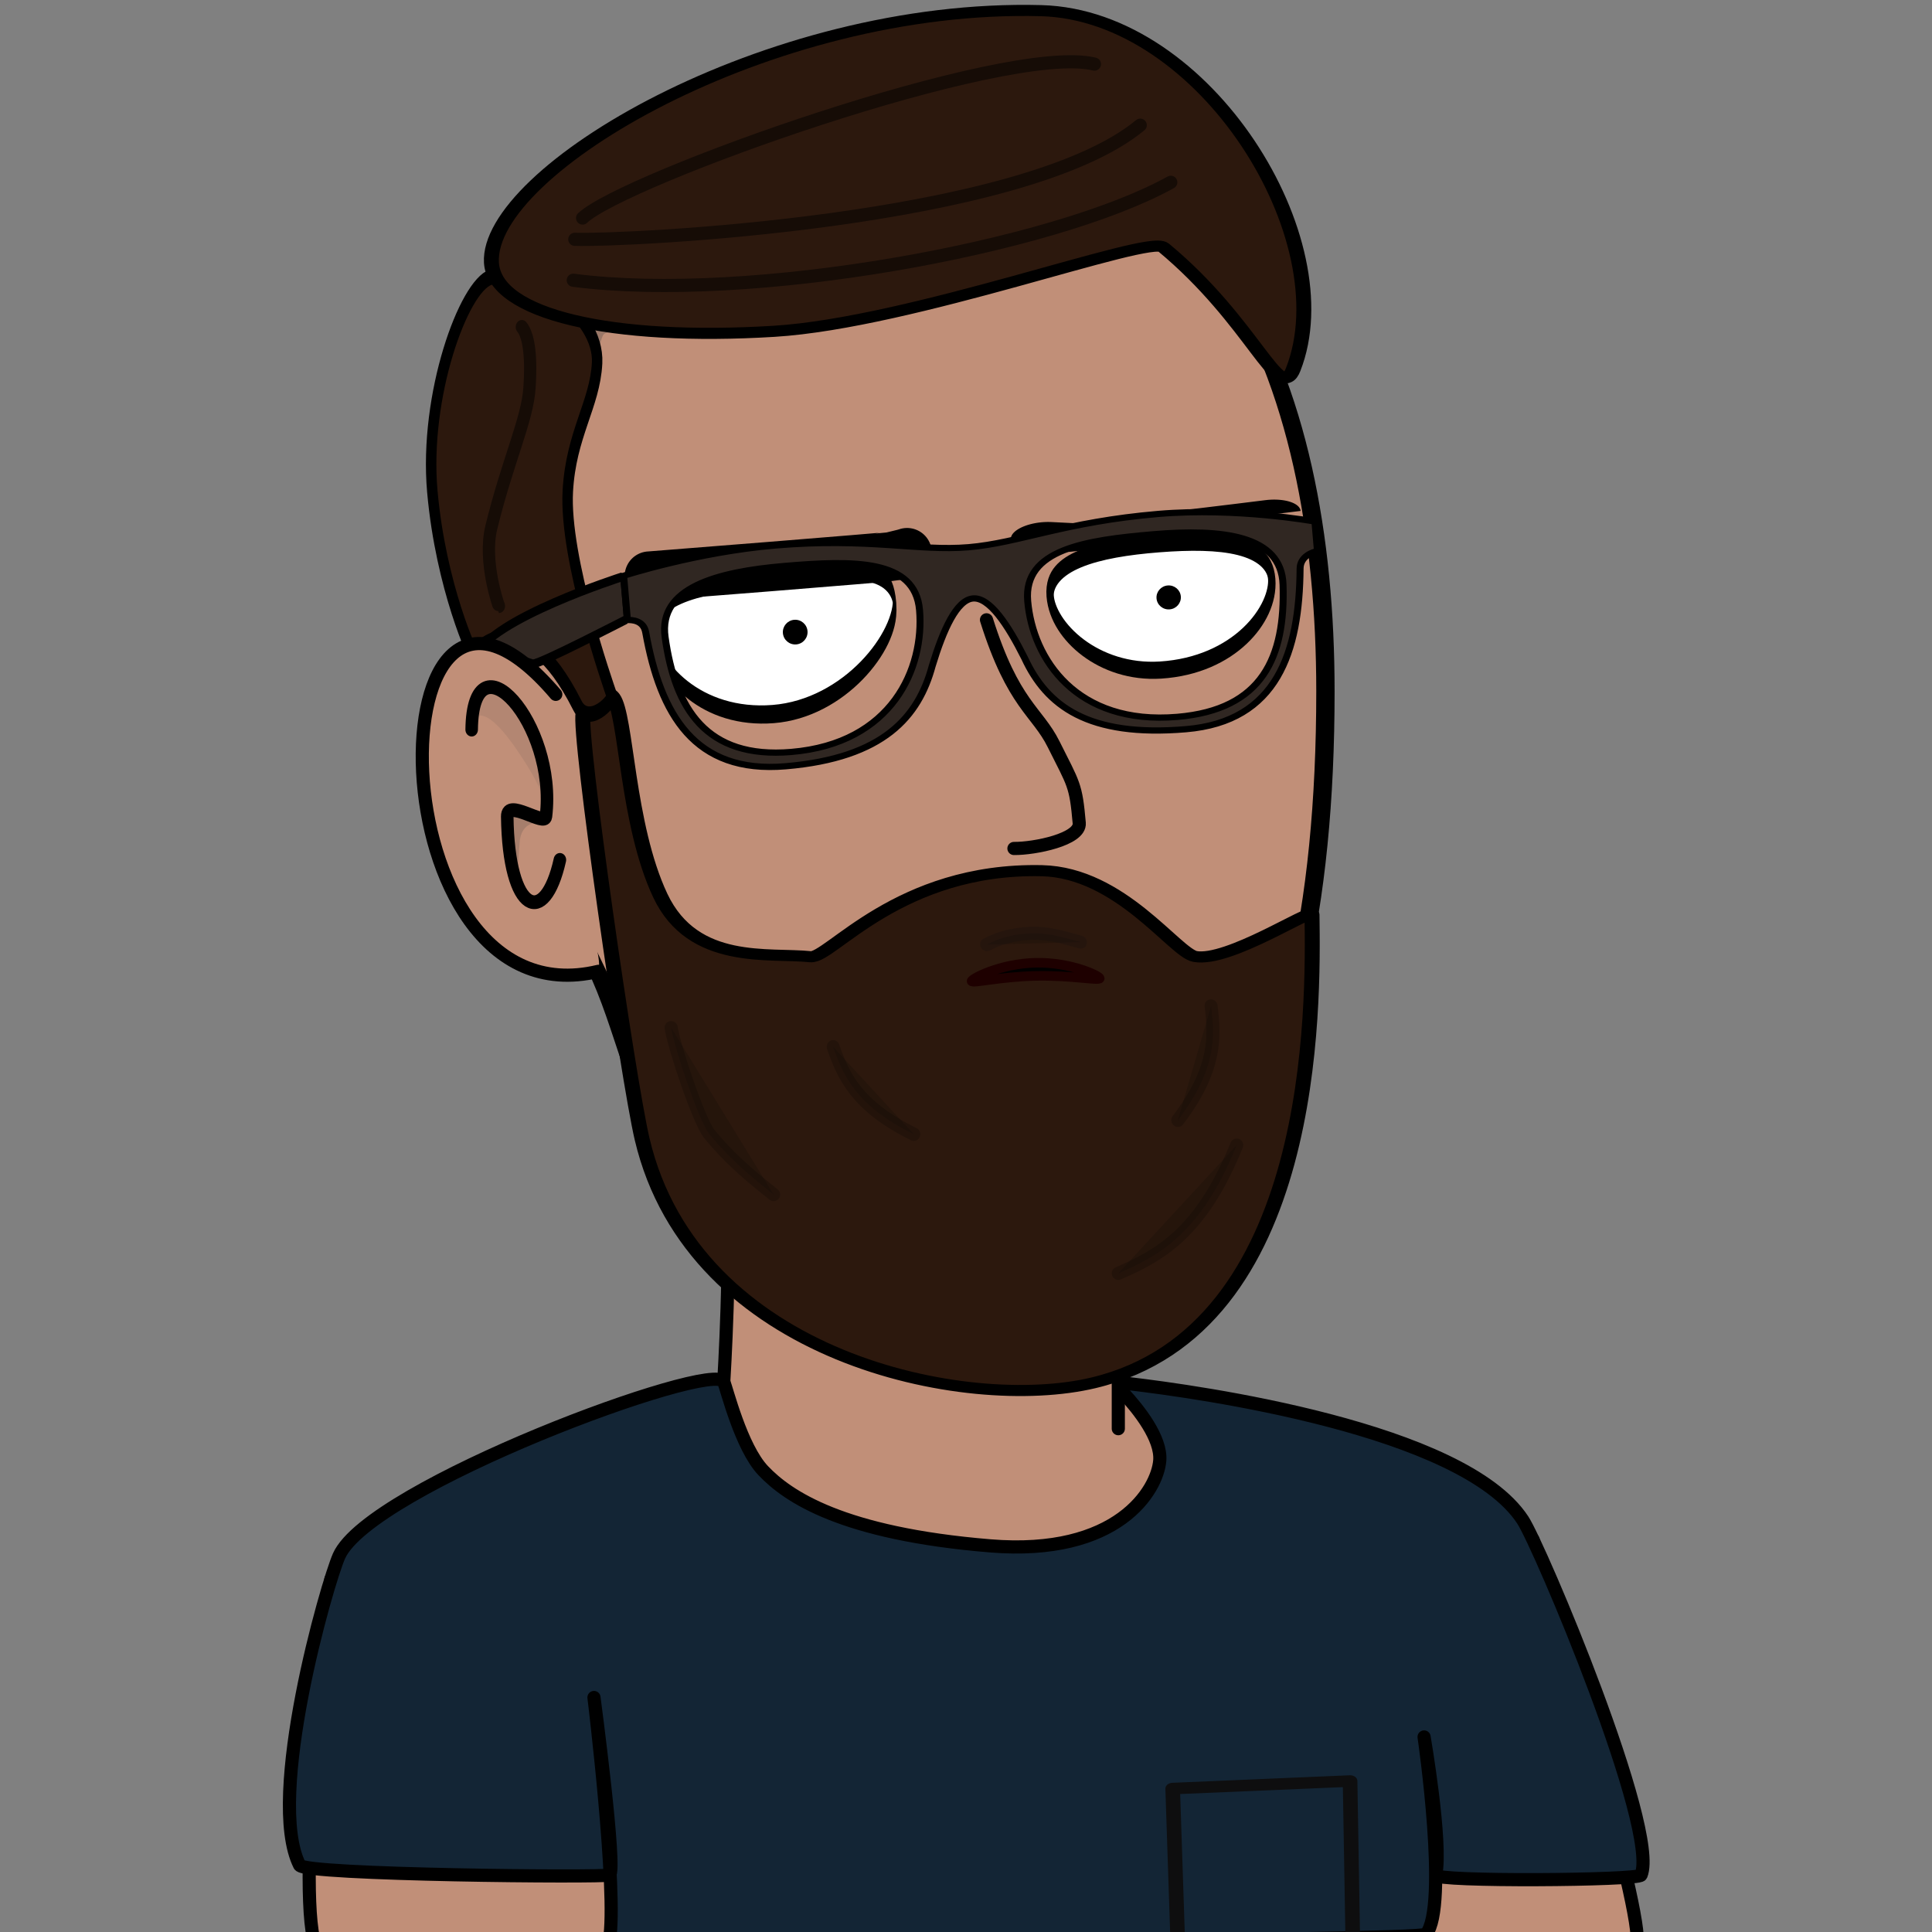 <?xml version="1.0" encoding="UTF-8" standalone="no"?>
<!DOCTYPE svg PUBLIC "-//W3C//DTD SVG 1.1//EN" "http://www.w3.org/Graphics/SVG/1.1/DTD/svg11.dtd">
<svg width="100%" height="100%" viewBox="0 0 900 900" version="1.1" xmlns="http://www.w3.org/2000/svg" xmlns:xlink="http://www.w3.org/1999/xlink" xml:space="preserve" xmlns:serif="http://www.serif.com/" style="fill-rule:evenodd;clip-rule:evenodd;stroke-linecap:round;stroke-linejoin:round;stroke-miterlimit:1.5;">
    <rect x="0" y="0" width="900" height="900" fill="#808080" stroke="none"/>
    <g id="me" transform="matrix(0.919,0,0,0.919,49.504,74.857)">
        <g id="body" transform="matrix(1,0,0,1,-702,-541)">
            <path id="neck" d="M1215,1097C1215,1058.13 1013.47,1039.21 1016,1063C1019.17,1092.83 1015,1160 1015,1160L815.879,1260C815.879,1260 799.032,1404.59 807,1442.13C807.569,1444.81 960,1450 960,1450L1360,1450C1360,1450 1478.23,1445.25 1478,1441C1476.3,1409.82 1425.19,1240 1425.19,1240L1215,1165L1215,1183.74C1215,1183.74 1215,1113.02 1215,1097Z" style="fill:rgb(193,143,120);stroke:black;stroke-width:6.67px;"/>
            <g id="head" transform="matrix(5.5,0,0,1,-5160,0)">
                <path d="M1138.18,500C1149.86,500 1161.78,537.766 1169.09,600C1175.61,655.443 1178.18,730.69 1178.18,810C1178.18,920.703 1174.73,1004.05 1167.27,1060C1163.29,1089.9 1159.84,1110 1152.28,1110C1141.66,1110 1127.44,1092.05 1118.18,1040C1114.55,1019.55 1113.75,981.806 1110.91,950C1105.89,893.721 1102.33,835.291 1100.73,780C1099.11,724.298 1100.4,695.346 1103.64,650C1110.06,560.026 1123.5,500 1138.18,500Z" style="fill:rgb(193,143,120);stroke:black;stroke-width:1.69px;"/>
            </g>
        </g>
        <g id="shadow" transform="matrix(-1.142,0.72,2.693,4.27,-757.589,-1764.85)">
            <path d="M101.494,415.713C106.232,416.181 111.37,420.722 111.37,420.722C111.37,420.722 102.7,417.403 99.451,417.145C96.732,416.93 82.456,420.013 82.456,420.013C82.456,420.013 96.386,415.209 101.494,415.713Z" style="fill:rgb(64,64,64);fill-opacity:0.302;"/>
        </g>
        <g id="shirt" transform="matrix(1,0,0,1,-702,-541)">
            <path id="shirt1" serif:id="shirt" d="M1220.31,1160.91C1219.08,1160.77 1217.89,1161.42 1217.33,1162.53C1216.77,1163.64 1216.96,1164.98 1217.8,1165.89C1225.22,1173.93 1237,1188.62 1236,1200C1234.69,1214.92 1214.78,1248.46 1150,1243.13C1075.06,1236.97 1047.46,1218.15 1035,1205C1023.71,1193.09 1016.52,1163.43 1015,1160C1009.95,1148.63 835.743,1213.04 820,1248.22C813.987,1261.65 782.708,1370.55 800,1405C802.508,1410 954.261,1411.28 957.036,1410C960.959,1408.19 949.22,1320 949.22,1320C949.22,1320 961.268,1419.04 957.036,1443C956.613,1445.39 1368.08,1443.56 1371,1440C1382.51,1425.97 1370,1340 1370,1340C1370,1340 1379.3,1393.96 1375.87,1410C1375.12,1413.48 1478.89,1412.76 1480,1410C1489.37,1386.79 1428.78,1243.35 1420,1230C1389.46,1183.54 1255.22,1165 1220.31,1160.91Z" style="fill:rgb(19,37,53);stroke:black;stroke-width:6.67px;"/>
            <g id="pocket" transform="matrix(-1.267,0.022,0.017,1,2892.96,-34.149)">
                <path d="M1321,1371.25L1250,1369L1250,1450L1320,1450L1321,1371.25Z" style="fill:none;stroke:rgb(14,14,15);stroke-width:5.85px;"/>
            </g>
        </g>
        <g id="face" transform="matrix(1.25,-0.065,0.065,1.25,-1752.76,-595.296)">
            <g id="nose" transform="matrix(1,0,0,1,-13.648,-15.085)">
                <path d="M1733.71,766.949C1742.73,801.844 1752.27,804.946 1758.25,818.709C1765.52,835.411 1766.38,835.364 1766.94,851.103C1767.18,857.73 1748.34,860.517 1740,860" style="fill:none;stroke:black;stroke-width:5.33px;"/>
            </g>
            <g id="eyes" transform="matrix(1,-0.026,0.026,1,-15.731,56.524)">
                <g id="left" transform="matrix(1,0,0,1,-10.042,0.55)">
                    <g id="Eye" transform="matrix(1.05,7.28584e-18,3.99092e-17,5.554,-84.5,-3339.23)">
                        <path d="M1640,730C1675.81,729.665 1690,729.848 1690,732.608C1690,735.368 1667.6,740 1640,740C1612.4,740 1596.67,736.237 1596.67,733.477C1596.67,730.718 1612.44,730.258 1640,730Z" style="fill:white;stroke:black;stroke-width:1.33px;"/>
                    </g>
                    <g id="Iris" transform="matrix(1,0,0,1,-0.999,-1.651)">
                        <circle cx="1650" cy="740" r="5"/>
                    </g>
                    <g id="Eyebrow" transform="matrix(0.999,0.047,-0.047,0.999,28.697,-57.487)">
                        <path d="M1702,688C1700.39,688.513 1697.86,688.891 1696.31,689.275C1695.09,689.577 1598.52,694.253 1597.43,694.253" style="fill:none;stroke:black;stroke-width:20px;"/>
                    </g>
                </g>
                <g id="right" transform="matrix(0.987,2.73479e-17,-6.82695e-17,0.971,15.348,17.789)">
                    <g id="Eye1" serif:id="Eye" transform="matrix(1.024,-5.88369e-17,4.78887e-18,2.434,-36.472,-1079.54)">
                        <path d="M1790,738.401C1814.84,738.401 1834,739.951 1834,745.911C1834,751.872 1816.5,760.183 1786.74,759.992C1761.91,759.832 1745,751.872 1745,745.911C1745,739.951 1765.16,738.401 1790,738.401Z" style="fill:white;stroke:black;stroke-width:2.94px;"/>
                    </g>
                    <g id="Iris1" serif:id="Iris" transform="matrix(1,0,0,1,148.822,0.352)">
                        <circle cx="1650" cy="740" r="5"/>
                    </g>
                    <g id="Eyebrow1" serif:id="Eyebrow" transform="matrix(1.226,-0.022,0.01,0.549,-408.082,368.991)">
                        <path d="M1754,693C1759.11,694.676 1759.11,694.725 1763,696C1763.99,696.324 1830,692.613 1830,692.485" style="fill:none;stroke:black;stroke-width:21.38px;"/>
                    </g>
                </g>
            </g>
        </g>
        <g id="beard" transform="matrix(1,0,0,1,-702,-541)">
            <g transform="matrix(-0.521,0.002,-0.001,-0.387,1903.46,1160.48)">
                <path d="M1345.61,6.898C1469.06,-32.123 1734.37,41.256 1784.06,328.291C1797.74,407.262 1845.63,861.864 1840.39,886.491C1838.93,893.403 1821.28,926.226 1811.39,907.998C1798.01,883.303 1798.41,741.032 1765.78,647.246C1733.93,555.682 1659.96,572.4 1619.79,566.442C1600.66,563.606 1533.53,682.873 1394.47,677.96C1318.17,675.265 1265.18,569.796 1245.64,564.84C1212.98,556.553 1131.87,628.277 1131.78,619.139C1130.69,499.469 1127.73,75.771 1345.61,6.898Z" style="fill:rgb(44,24,13);stroke:black;stroke-width:14.54px;"/>
            </g>
            <g>
                <g transform="matrix(0.987,0.163,-0.163,0.987,179.187,-136.684)">
                    <path d="M980,970C983.083,979.563 1001.56,1014.46 1007.85,1020C1021.65,1032.16 1034.52,1039.05 1045,1045" style="fill:rgb(34,19,11);fill-opacity:0.604;stroke:black;stroke-opacity:0.2;stroke-width:6.67px;"/>
                </g>
                <g transform="matrix(1,0,0,1,175,50)">
                    <path d="M1040,1055C1060.48,1046.13 1081.99,1034.79 1100,990" style="fill:rgb(34,19,11);fill-opacity:0.604;stroke:black;stroke-opacity:0.2;stroke-width:6.67px;"/>
                </g>
                <g transform="matrix(-0.533,-0.449,0.431,-0.511,1295.39,1928.15)">
                    <path d="M1026.12,1037.82C1038.74,1031.78 1048.95,1027.49 1059.44,1017.05C1069.47,1007.07 1074.2,997.871 1077.03,990.62" style="fill:rgb(34,19,11);fill-opacity:0.604;stroke:rgb(14,14,15);stroke-opacity:0.2;stroke-width:9.77px;"/>
                </g>
                <g transform="matrix(-0.041,0.696,-0.667,-0.039,1816.78,307.475)">
                    <path d="M1040,1055C1060.48,1046.13 1081.99,1034.79 1100,990" style="fill:rgb(34,19,11);fill-opacity:0.604;stroke:black;stroke-opacity:0.2;stroke-width:9.77px;"/>
                </g>
                <g transform="matrix(0.347,0.605,0.58,-0.333,289.251,691.594)">
                    <path d="M1040,1055C1060.48,1046.13 1081.99,1034.79 1100,990" style="fill:rgb(34,19,11);fill-opacity:0.604;stroke:black;stroke-opacity:0.2;stroke-width:9.77px;"/>
                </g>
            </g>
        </g>
        <g id="sideburn" transform="matrix(0.387,0,0,0.442,-203.442,-233.946)">
            <g transform="matrix(1,0,0,1.29,-27.249,-260.361)">
                <path d="M1056.46,715.745C1104.15,704.987 1199.11,747.185 1195.84,791.945C1193.17,828.589 1161.56,855.185 1157.47,906C1152.63,966.181 1210.18,1077.78 1215.23,1087.89C1217.34,1092.13 1184.75,1116.29 1170,1096.39C1097.55,998.666 1034.67,1047.91 1034.67,1051.86C1034.66,1054.45 991.167,991.547 980,906C968.89,820.888 1021.01,723.742 1056.46,715.745Z" style="fill:rgb(44,24,13);stroke:black;stroke-width:13.69px;"/>
            </g>
            <path d="M1070,720C1084.6,735.53 1080.59,781.653 1080,790C1077.43,826.194 1050.97,874.496 1030,950C1019.18,988.959 1039.66,1040 1040,1040" style="fill:none;stroke:black;stroke-opacity:0.502;stroke-width:16.06px;"/>
        </g>
        <g id="glasses" transform="matrix(1.081,-0.036,0.036,1.081,-1639.57,-643.204)">
            <g id="leg" transform="matrix(0.178,-0.048,0.124,0.464,1656.42,832.003)">
                <path d="M365.451,71.801C365.451,71.801 14.095,73.478 -48.203,103.915C-72.813,115.939 -168.913,182.88 -171,208C-171.914,219 -135.359,221.537 -130,218C-108.07,203.525 -69.778,135.874 -30.221,120C6.031,105.453 60.889,120.488 86.724,127.5C96.146,130.057 342.635,112.877 342.635,112.877L365.451,71.801Z" style="fill:rgb(48,39,34);stroke:black;stroke-width:8.48px;"/>
            </g>
            <g id="frame" transform="matrix(0.195,-0.01,0.009,0.174,1643.81,554.728)">
                <path d="M1944.25,1876.26C1935.08,2069.53 1870.68,2206.54 1664.58,2206.54C1420.86,2206.54 1330.25,2018.1 1330.25,1861.87C1330.25,1722.92 1480.02,1711.69 1644.51,1711.69C1809,1711.69 1950.59,1742.59 1944.25,1876.26M734.287,2212.9C528.189,2212.9 464.922,2069.53 455.755,1876.26C449.414,1742.59 591.511,1712.87 756,1712.87C920.49,1712.87 1069.75,1722.92 1069.75,1861.87C1069.75,2018.1 978.001,2212.9 734.287,2212.9M1660.44,1658.31C1435.23,1658.31 1321.27,1704.44 1200,1704.44C1078.73,1704.44 963.217,1655.87 738,1655.87C548.91,1655.87 369.107,1702.66 369.107,1702.66L369.107,1822.07C379.971,1822.69 407.513,1826.56 410.27,1859.04C428.814,2082.43 498.023,2250 717.769,2250C954.205,2250 1045.63,2147.17 1088.78,2014.11L1088.78,2014.12C1122.6,1919.09 1160.73,1842.77 1200,1842.77C1239.27,1842.77 1277.4,1919.09 1311.22,2014.12L1311.22,2014.11C1354.37,2147.17 1446.49,2241.54 1682.92,2241.54C1902.67,2241.54 1969.79,2060.02 1988.34,1836.63C1991.09,1804.15 2022.53,1794.76 2033.39,1794.14L2033.35,1714.19C2033.35,1714.19 1849.53,1658.31 1660.44,1658.31" style="fill:rgb(48,39,34);fill-rule:nonzero;stroke:black;stroke-width:16.73px;stroke-linecap:butt;stroke-miterlimit:1.414;"/>
            </g>
        </g>
        <g id="ear" transform="matrix(1,0,0,1,-702,-541)">
            <path id="fill" d="M897.995,787.167C905.2,787.452 925.058,801.028 927.002,810.213C928.116,815.477 931.144,846.692 934.969,873.018C940.198,909.006 956.281,950.149 950.614,951.268C944.475,952.481 939.195,954.642 928.998,953.775C911.948,952.325 866.231,926.686 863.061,859.679C860.889,813.754 863.343,785.797 897.995,787.167Z" style="fill:rgb(193,143,120);"/>
            <path id="lobe" d="M951.403,951.916C836.199,979.633 836.411,701.854 929.85,811.507" style="fill:none;stroke:black;stroke-width:6.67px;"/>
            <g transform="matrix(-1.215,0.59,1.109,2.284,572.878,-140.093)">
                <path d="M103.266,416C105.699,415.836 108.686,417.474 110.879,421.86C113.491,427.088 112.238,427.24 112.238,427.24C112.238,427.24 109.598,424.855 106.353,421.923C101.716,417.733 94.625,420.623 94.625,420.623C94.625,420.623 98.964,416.29 103.266,416Z" style="fill:rgb(64,64,64);fill-opacity:0.2;"/>
            </g>
            <g transform="matrix(1.277,-0.441,0.903,2.613,385.839,-232.928)">
                <path d="M103.266,416C110.036,416 115.533,421.982 115.533,429.35C115.533,434.759 113.515,439.595 109.763,441.784C108.404,442.577 98.723,438.404 98.723,438.404C98.723,438.404 118.738,448.957 107.541,428.74C100.032,415.182 92.934,422.156 92.934,422.156C92.934,422.156 98.93,416 103.266,416Z" style="fill:rgb(64,64,64);fill-opacity:0.102;"/>
            </g>
            <g id="Inside" transform="matrix(1,0,0,1.101,0,-95.468)">
                <path d="M887.222,840C887.776,794.441 930.661,837.153 924.872,880C924.237,884.698 905.136,871.537 905.253,880C905.871,924.863 924.228,931.43 931.94,900" style="fill:none;stroke:black;stroke-width:6.35px;"/>
            </g>
        </g>
        <g id="hair" transform="matrix(0.387,0,0,0.387,-203.442,-196.023)">
            <g transform="matrix(1.345,0,0,1,-365.517,240)">
                <path d="M1573.08,70C1733.08,75.765 1867.94,370.388 1818.46,540C1804.97,586.241 1780.02,477.973 1692.05,380C1677.24,363.499 1447.26,478.913 1312.82,490C1155.01,503.015 1040.59,468.121 1037.69,400C1032.61,280.516 1306.68,60.401 1573.08,70Z" style="fill:rgb(44,24,13);stroke:black;stroke-width:14.54px;"/>
            </g>
            <g>
                <path d="M1137.36,663.127C1369.16,693.121 1765.83,620.312 1920,534.822" style="fill:none;stroke:black;stroke-opacity:0.502;stroke-width:17.23px;"/>
                <path d="M1139.38,609.511C1204.66,611.709 1725.76,587.777 1880,460" style="fill:none;stroke:black;stroke-opacity:0.502;stroke-width:17.23px;"/>
                <path d="M1149.58,581.614C1203.39,530.609 1703.95,351.578 1820,380" style="fill:none;stroke:black;stroke-opacity:0.502;stroke-width:17.23px;"/>
            </g>
        </g>
        <g id="mouth" transform="matrix(1.659,-0.036,0.034,1.565,-2422.82,-964.851)">
            <path d="M1725.58,916.004C1736.34,916.004 1745,920.672 1745,921.5C1745,922.328 1736.26,920.254 1725.5,920.254C1714.73,920.254 1706,922.328 1706,921.5C1706,920.672 1714.82,916.004 1725.58,916.004Z" style="stroke:rgb(30,0,0);stroke-width:3.1px;"/>
        </g>
    </g>
</svg>
